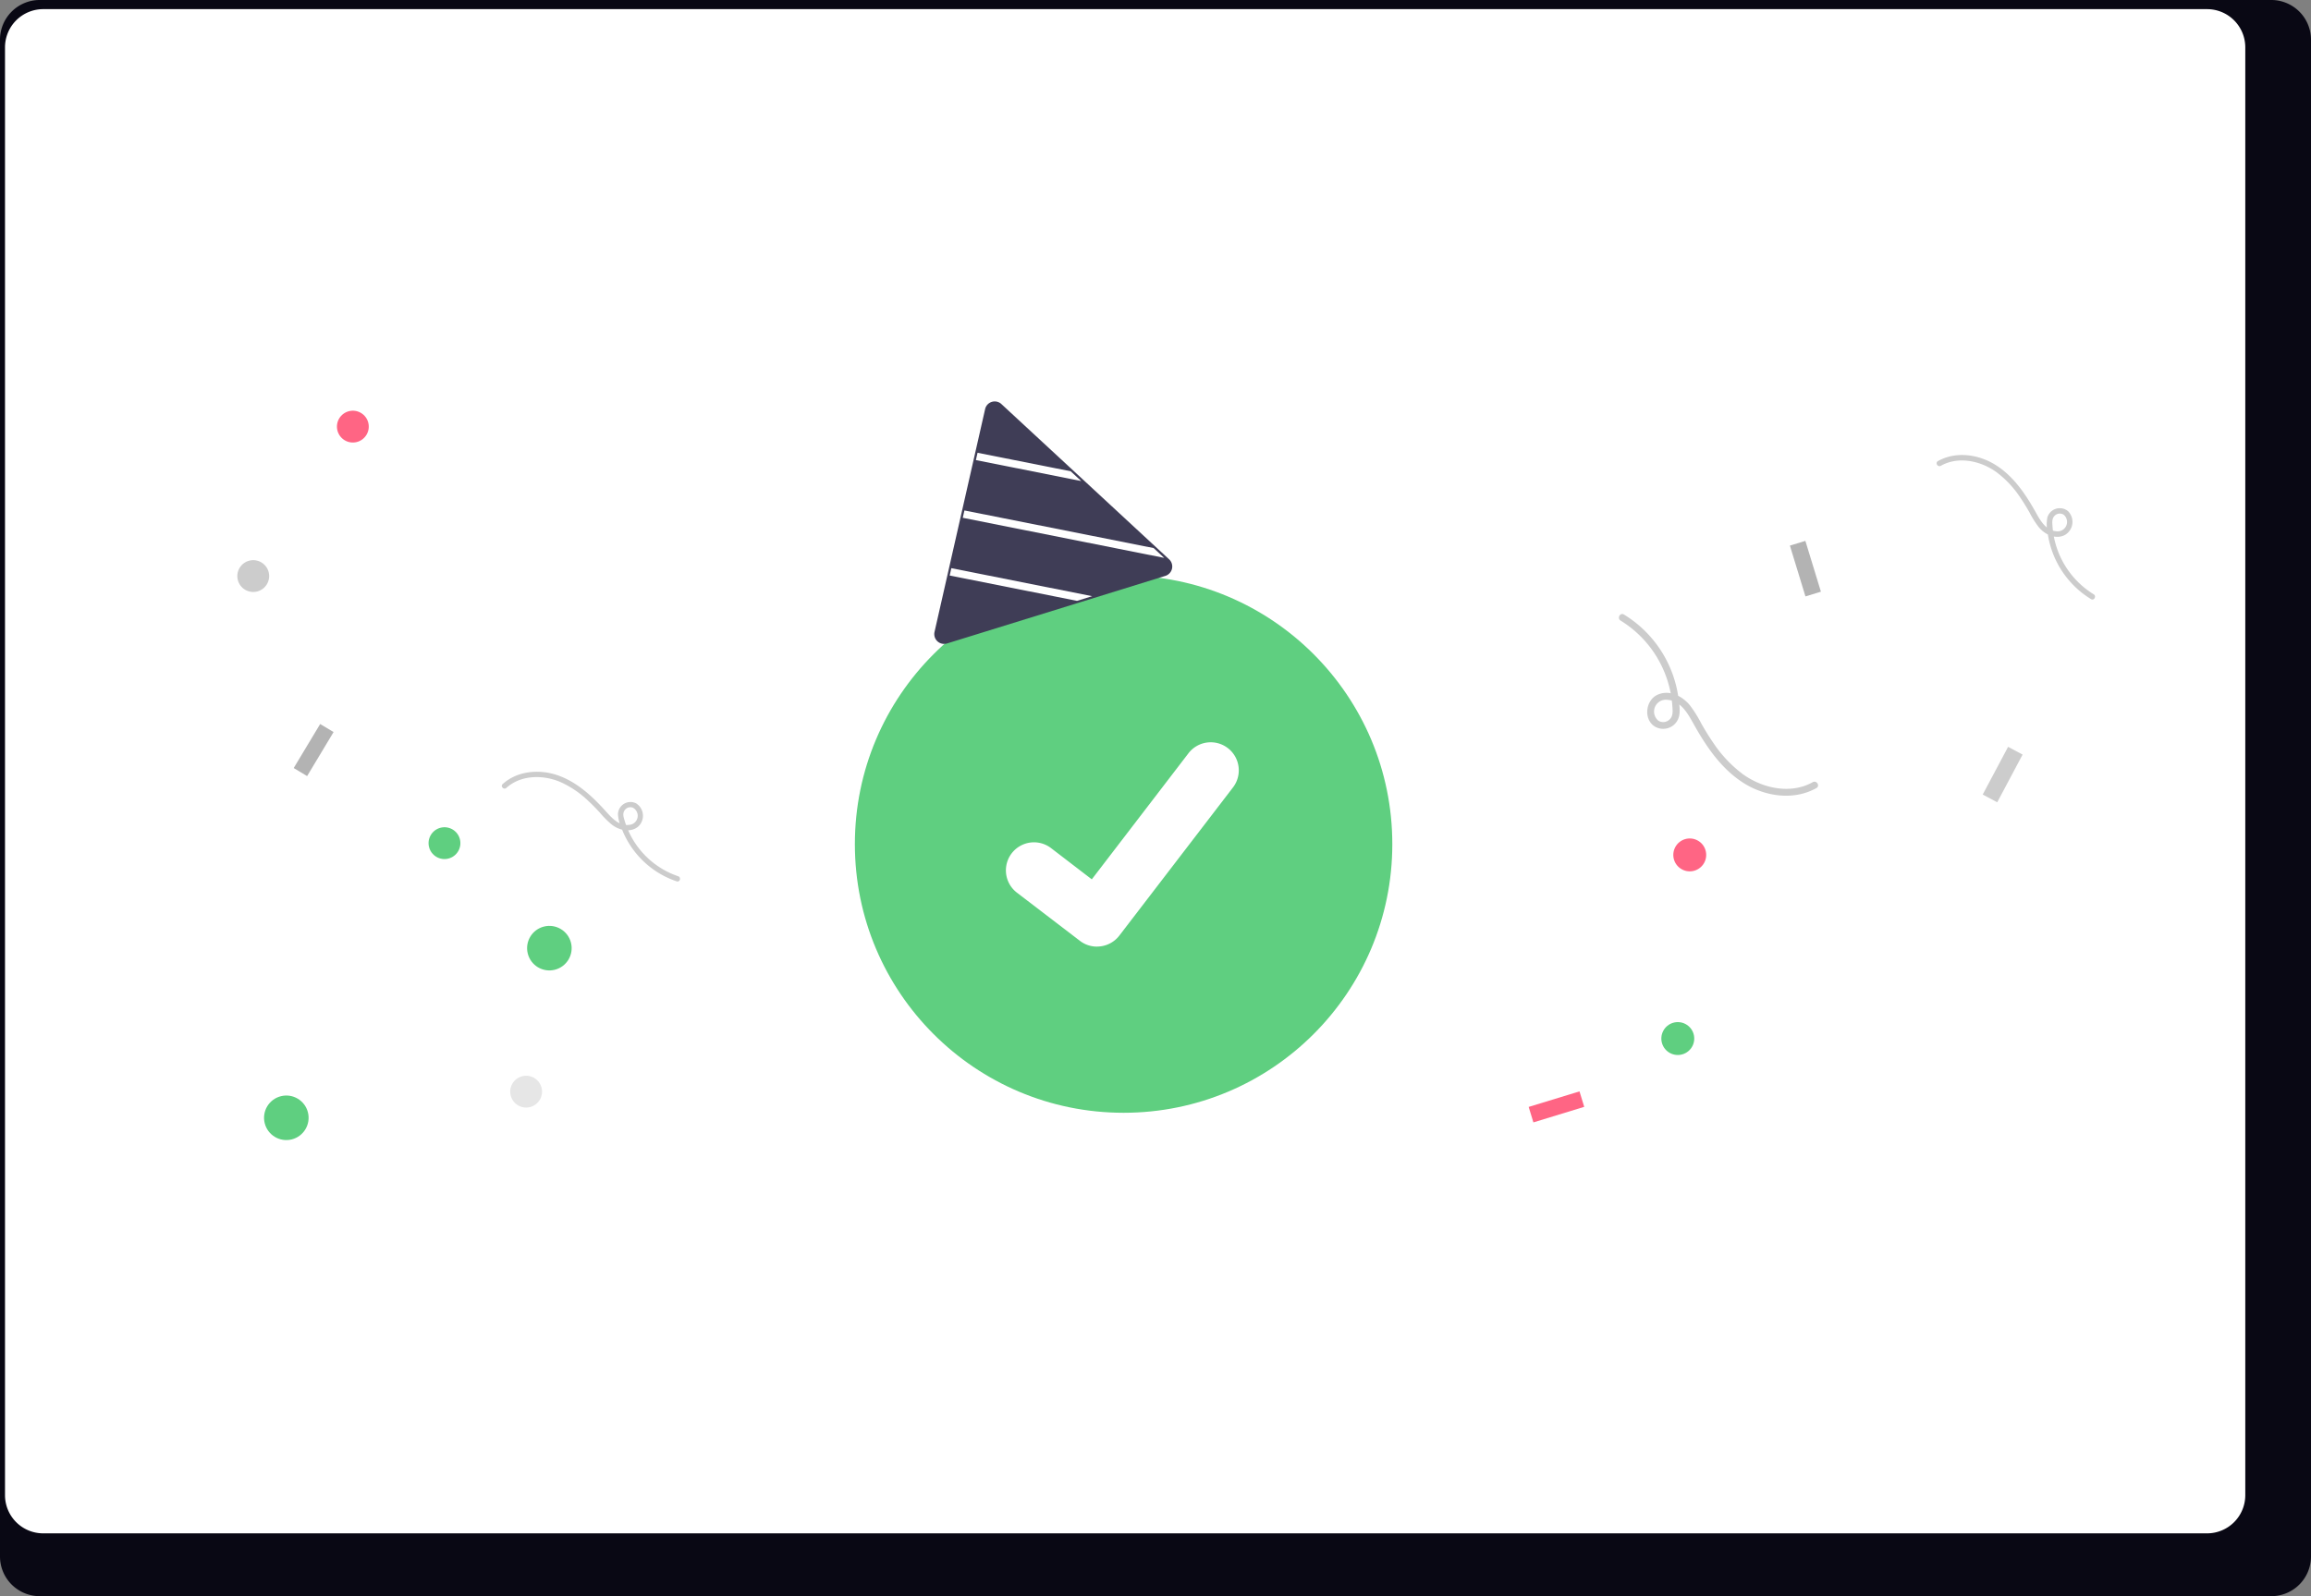 <svg xmlns="http://www.w3.org/2000/svg" width="799.465" height="552.326" viewBox="0 0 799.465 552.326" xmlns:xlink="http://www.w3.org/1999/xlink" role="img" artist="Katerina Limpitsouni" source="https://undraw.co/"><rect x="0" y="0" width="799.465" height="552.326" fill="#808080" stroke="none"/><g transform="translate(-560.267 -263.837)"><path d="M1352.3,232.384H580.059a13.747,13.747,0,0,0-13.613,13.848v524.66a13.74,13.74,0,0,0,13.613,13.819H1352.3a13.741,13.741,0,0,0,13.613-13.819V246.232a13.747,13.747,0,0,0-13.611-13.848Z" transform="translate(-6.18 31.452)" fill="#090814"/><path d="M1328.244,232.384h-748.6a13.225,13.225,0,0,0-13.2,13.223V746.614a13.219,13.219,0,0,0,13.2,13.2h748.6a13.219,13.219,0,0,0,13.2-13.2V245.608a13.224,13.224,0,0,0-13.194-13.223Z" transform="translate(-4.445 34.616)" fill="#fff"/><g transform="translate(1139.082 388.706) rotate(16)"><ellipse cx="5.691" cy="5.691" rx="5.691" ry="5.691" transform="matrix(0.978, 0.208, -0.208, 0.978, 48.256, 156.005)" fill="#ff6584"/><ellipse cx="5.691" cy="5.691" rx="5.691" ry="5.691" transform="matrix(0.978, 0.208, -0.208, 0.978, 61.794, 218.231)" fill="#5FCF80"/><path d="M1.157,2.4A37.788,37.788,0,0,1,30.714,19.911c.895,1.43,2.063,3,1.443,4.763a3.131,3.131,0,0,1-3.245,2.167,4.1,4.1,0,0,1-.424-7.909c4.133-1.763,8.3.962,11.67,3.136,7.671,4.955,16.109,9.436,25.4,10,8.6.522,17.823-2.85,22.607-10.308.837-1.3-1.241-2.511-2.074-1.212-4.744,7.4-14.335,10.053-22.675,8.91a44.081,44.081,0,0,1-14.188-4.817c-2.292-1.19-4.515-2.508-6.693-3.894a42.711,42.711,0,0,0-6.565-3.763c-3.828-1.572-8.9-1.45-11.57,2.171-2.495,3.378-.567,9,3.606,9.95a5.638,5.638,0,0,0,6.6-6.707c-.416-1.989-1.914-3.935-3.073-5.561A40.192,40.192,0,0,0,1.157,0c-1.545-.076-1.541,2.326,0,2.4Z" transform="matrix(0.978, 0.208, -0.208, 0.978, 6.678, 88.826)" fill="#ccc"/><path d="M69.361,23.636A30.055,30.055,0,0,1,45.853,9.712c-.712-1.138-1.641-2.388-1.148-3.788A2.491,2.491,0,0,1,47.286,4.2a3.264,3.264,0,0,1,.337,6.29c-3.287,1.4-6.6-.765-9.282-2.494C32.24,4.055,25.529.491,18.136.042,11.3-.374,3.96,2.308.155,8.24c-.666,1.038.987,2,1.649.964,3.773-5.883,11.4-8,18.034-7.087A35.061,35.061,0,0,1,31.123,5.949c1.823.946,3.591,1.995,5.324,3.1a33.97,33.97,0,0,0,5.221,2.993c3.045,1.251,7.075,1.153,9.2-1.727A5.243,5.243,0,0,0,48,2.4,4.484,4.484,0,0,0,42.75,7.734a13.084,13.084,0,0,0,2.444,4.423,31.967,31.967,0,0,0,24.167,13.39c1.229.061,1.226-1.85,0-1.91Z" transform="matrix(0.978, 0.208, -0.208, 0.978, 99.169, 0)" fill="#ccc"/><rect width="5.691" height="18.7" transform="matrix(0.978, 0.208, -0.208, 0.978, 148.191, 96.453)" fill="#ccc"/><rect width="5.594" height="18.379" transform="matrix(-0.839, 0.545, -0.545, -0.839, 71.149, 62.693)" fill="#b3b3b3"/><rect width="5.594" height="18.379" transform="matrix(-0.545, -0.839, 0.839, -0.545, 26.155, 266.634)" fill="#ff6584"/></g><g transform="translate(-13.039 -3.954)"><ellipse cx="92.961" cy="92.961" rx="92.961" ry="92.961" transform="translate(869.039 466.927)" fill="#5FCF80"/><path d="M377.914,439.423a9.641,9.641,0,0,1-5.8-1.928l-.1-.078-21.847-16.712a9.709,9.709,0,0,1,11.814-15.41l14.151,10.852,33.439-43.625a9.7,9.7,0,0,1,13.606-1.8l0,0-.207.288.213-.288a9.716,9.716,0,0,1,1.8,13.609l-39.332,51.29a9.711,9.711,0,0,1-7.722,3.786Z" transform="translate(574.869 155.927)" fill="#fff"/></g><g transform="translate(883.473 402.745)"><path d="M3.38,83.907A3.391,3.391,0,0,1,0,80.525a3.138,3.138,0,0,1,.089-.79l17.5-77.091A3.4,3.4,0,0,1,23.207.9L81.231,54.628a3.4,3.4,0,0,1-1.291,5.737L4.4,83.755A3.49,3.49,0,0,1,3.38,83.907Z" fill="#3f3d56"/><path d="M36.447,9.784,0,2.531.574,0,32.8,6.406Z" transform="translate(14.391 17.767)" fill="#fff"/><path d="M69.685,16.41,0,2.544.574,0,66.032,13.018Z" transform="translate(9.852 37.726)" fill="#fff"/><path d="M49.282,9.693,44.052,11.31,0,2.544.573,0Z" transform="translate(5.325 57.697)" fill="#fff"/></g><g transform="translate(0 25.973)"><ellipse cx="7.706" cy="7.706" rx="7.706" ry="7.706" transform="translate(740.977 560.345) rotate(-14)" fill="#5FCF80"/><ellipse cx="5.504" cy="5.504" rx="5.504" ry="5.504" transform="translate(675.662 381.478) rotate(-14)" fill="#ff6584"/><ellipse cx="5.504" cy="5.504" rx="5.504" ry="5.504" transform="translate(707.357 525.615) rotate(-14)" fill="#5FCF80"/><ellipse cx="5.504" cy="5.504" rx="5.504" ry="5.504" transform="translate(735.604 611.604) rotate(-14)" fill="#e6e6e6"/><ellipse cx="5.504" cy="5.504" rx="5.504" ry="5.504" transform="translate(641.201 433.194) rotate(-14)" fill="#ccc"/><path d="M51.645,47.494A29.066,29.066,0,0,1,38.357,24.655c-.065-1.3-.26-2.79.816-3.74a2.409,2.409,0,0,1,2.992-.239,3.157,3.157,0,0,1-2.68,5.471c-3.437-.365-5.216-3.759-6.662-6.481-3.3-6.2-7.283-12.377-13.314-16.241C13.927-.151,6.468-1.343.459,1.873-.592,2.436.351,4.024,1.4,3.465c5.959-3.19,13.4-1.378,18.57,2.516a33.907,33.907,0,0,1,7.724,8.554c1.094,1.658,2.092,3.377,3.036,5.125a32.862,32.862,0,0,0,3,4.989c1.982,2.491,5.431,4.309,8.585,2.879a5.071,5.071,0,0,0,1.308-8.035,4.337,4.337,0,0,0-6.95,2.029,12.649,12.649,0,0,0-.021,4.887,30.916,30.916,0,0,0,14.1,22.7c1.009.631,1.907-.984.9-1.613Z" transform="translate(733.256 507.476) rotate(-14)" fill="#ccc"/><rect width="5.41" height="17.775" transform="translate(666.508 506.419) rotate(-149)" fill="#b3b3b3"/><ellipse cx="7.706" cy="7.706" rx="7.706" ry="7.706" transform="translate(649.977 619.049) rotate(-14)" fill="#5FCF80"/></g></g></svg>